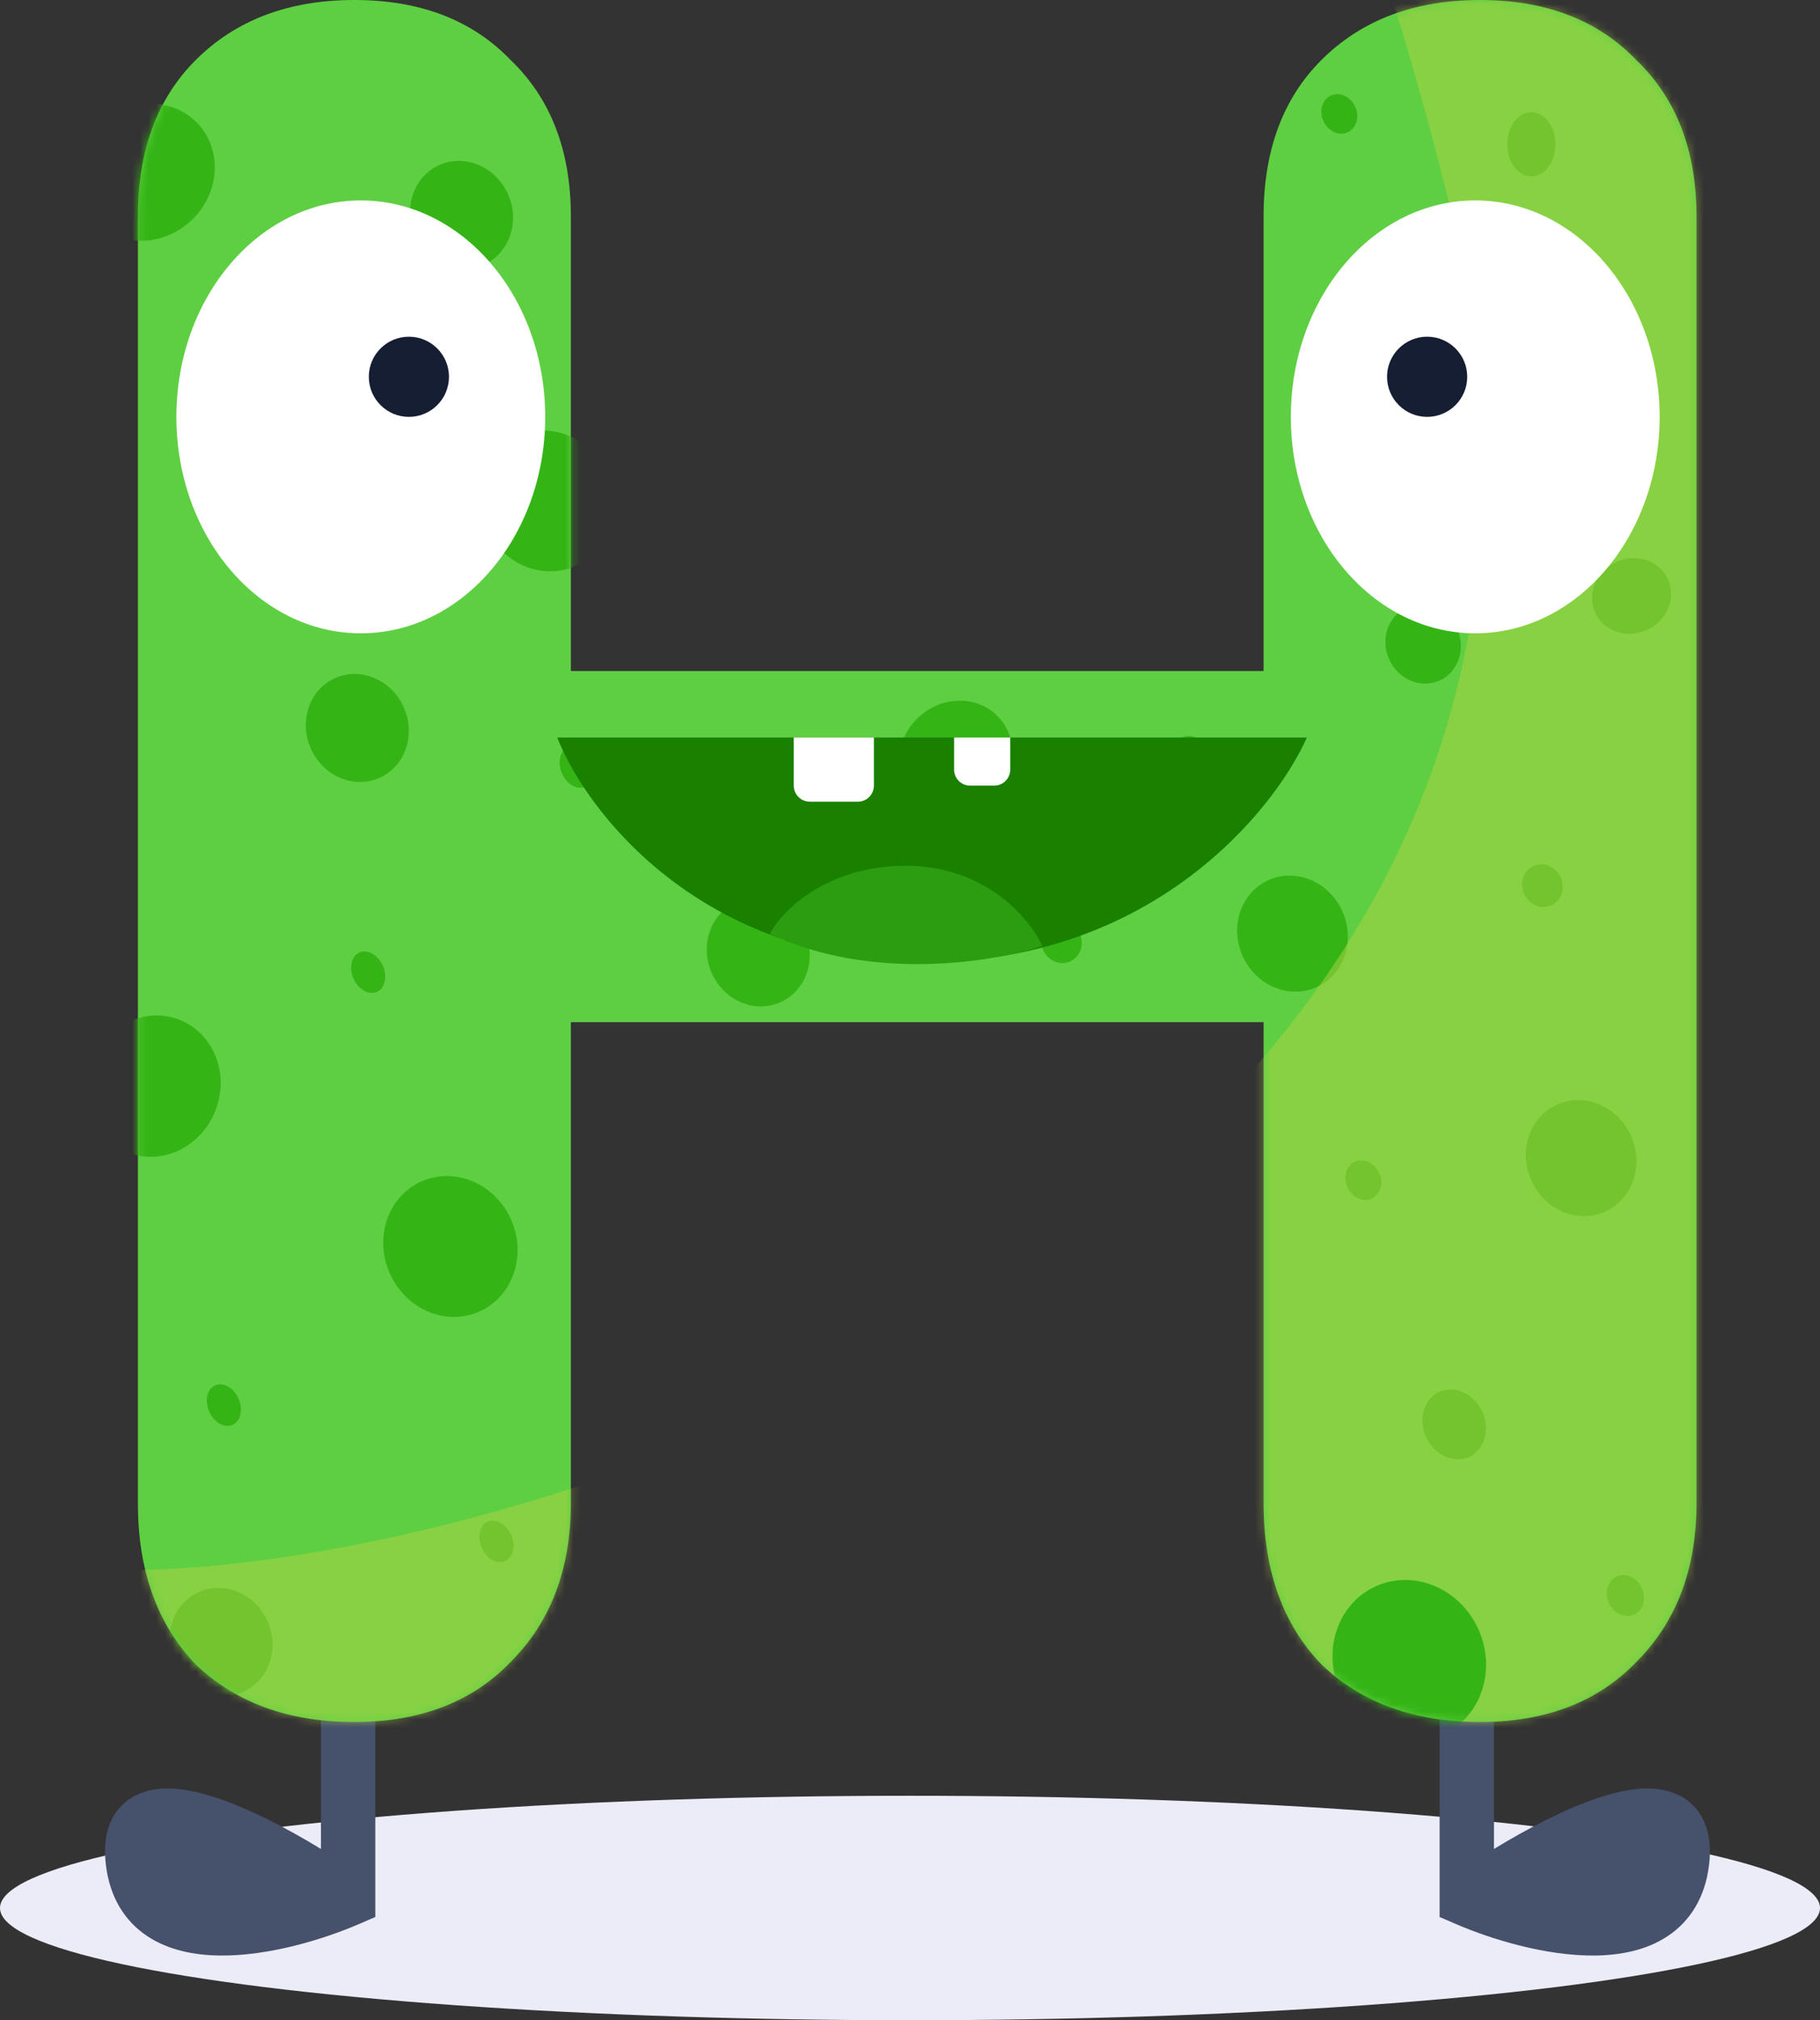 <svg width="227" height="252" viewBox="0 0 227 252" fill="none" xmlns="http://www.w3.org/2000/svg">
<rect x="0" y="0" width="227" height="252" fill="#333333" stroke="none"/>
<ellipse cx="113.5" cy="238" rx="113.5" ry="14" fill="#ECECF9"/>
<path d="M182.947 236.893C192.523 230.206 211.299 219.914 209.794 232.245C208.289 244.575 191.269 240.481 182.947 236.893Z" fill="#46516B"/>
<path fill-rule="evenodd" clip-rule="evenodd" d="M186.337 230.636L186.337 183.28L179.556 183.28L179.557 239.123L181.604 240.006C185.98 241.893 192.816 244.006 198.969 243.928C202.057 243.889 205.324 243.296 208.017 241.497C210.852 239.603 212.675 236.623 213.159 232.655C213.389 230.769 213.289 228.909 212.57 227.269C211.802 225.517 210.456 224.313 208.816 223.672C207.286 223.073 205.643 223.012 204.151 223.16C202.633 223.311 201.041 223.701 199.471 224.216C195.267 225.592 190.493 228.101 186.337 230.636ZM190.632 235.963C194.285 233.782 198.246 231.751 201.581 230.659C202.862 230.24 203.949 229.994 204.82 229.907C205.718 229.818 206.177 229.92 206.345 229.986C206.351 229.988 206.356 229.99 206.36 229.991C206.418 230.123 206.574 230.639 206.428 231.834C206.16 234.031 205.291 235.164 204.251 235.858C203.07 236.648 201.28 237.118 198.884 237.148C196.279 237.181 193.374 236.69 190.632 235.963Z" fill="#46516B"/>
<path d="M43.422 236.893C33.846 230.206 15.07 219.914 16.575 232.245C18.08 244.575 35.1 240.481 43.422 236.893Z" fill="#46516B"/>
<path fill-rule="evenodd" clip-rule="evenodd" d="M40.032 230.636L40.032 183.28L46.812 183.28L46.812 239.123L44.764 240.006C40.389 241.893 33.553 244.006 27.399 243.928C24.312 243.889 21.044 243.296 18.351 241.497C15.516 239.603 13.694 236.623 13.21 232.655C12.979 230.769 13.08 228.909 13.798 227.269C14.566 225.517 15.913 224.313 17.552 223.672C19.082 223.073 20.726 223.012 22.218 223.16C23.736 223.311 25.327 223.701 26.898 224.216C31.102 225.592 35.875 228.101 40.032 230.636ZM35.736 235.963C32.084 233.782 28.122 231.751 24.788 230.659C23.507 230.24 22.42 229.994 21.548 229.907C20.65 229.818 20.192 229.92 20.024 229.986C20.017 229.988 20.012 229.99 20.008 229.991C19.951 230.123 19.794 230.639 19.94 231.834C20.208 234.031 21.078 235.164 22.117 235.858C23.299 236.648 25.089 237.118 27.485 237.148C30.09 237.181 32.994 236.69 35.736 235.963Z" fill="#46516B"/>
<path d="M184.6 0C192.8 0 199.3 2.5 204.1 7.5C209.1 12.3 211.6 18.8 211.6 27V187.5C211.6 195.7 209.1 202.3 204.1 207.3C199.3 212.3 192.8 214.8 184.6 214.8C176.4 214.8 169.8 212.4 164.8 207.6C160 202.6 157.6 195.9 157.6 187.5V127.5H71.2V187.5C71.2 195.7 68.7 202.3 63.7 207.3C58.9 212.3 52.4 214.8 44.2 214.8C36 214.8 29.4 212.4 24.4 207.6C19.6 202.6 17.2 195.9 17.2 187.5V27C17.2 18.8 19.6 12.3 24.4 7.5C29.4 2.5 36 0 44.2 0C52.4 0 58.9 2.5 63.7 7.5C68.7 12.3 71.2 18.8 71.2 27V83.7H157.6V27C157.6 18.8 160 12.3 164.8 7.5C169.8 2.5 176.4 0 184.6 0Z" fill="#5ECF42"/>
<mask id="mask0" mask-type="alpha" maskUnits="userSpaceOnUse" x="17" y="0" width="195" height="215">
<path d="M184.6 0C192.8 0 199.3 2.5 204.1 7.5C209.1 12.3 211.6 18.8 211.6 27V187.5C211.6 195.7 209.1 202.3 204.1 207.3C199.3 212.3 192.8 214.8 184.6 214.8C176.4 214.8 169.8 212.4 164.8 207.6C160 202.6 157.6 195.9 157.6 187.5V127.5H71.2V187.5C71.2 195.7 68.7 202.3 63.7 207.3C58.9 212.3 52.4 214.8 44.2 214.8C36 214.8 29.4 212.4 24.4 207.6C19.6 202.6 17.2 195.9 17.2 187.5V27C17.2 18.8 19.6 12.3 24.4 7.5C29.4 2.5 36 0 44.2 0C52.4 0 58.9 2.5 63.7 7.5C68.7 12.3 71.2 18.8 71.2 27V83.7H157.6V27C157.6 18.8 160 12.3 164.8 7.5C169.8 2.5 176.4 0 184.6 0Z" fill="#5ECF42"/>
</mask>
<g mask="url(#mask0)">
<ellipse cx="191" cy="18" rx="3" ry="4" fill="#35B416"/>
<ellipse cx="169.833" cy="50.21" rx="6.12" ry="8.607" transform="rotate(64.708 169.833 50.21)" fill="#35B416"/>
<ellipse cx="197.115" cy="49.21" rx="2.525" ry="2.172" transform="rotate(64.708 197.115 49.21)" fill="#35B416"/>
<ellipse cx="167.043" cy="14.21" rx="2.525" ry="2.172" transform="rotate(64.708 167.043 14.21)" fill="#35B416"/>
<ellipse cx="170.043" cy="147.21" rx="2.525" ry="2.172" transform="rotate(64.708 170.043 147.21)" fill="#35B416"/>
<ellipse cx="181.377" cy="177.674" rx="4.462" ry="3.838" transform="rotate(64.708 181.377 177.674)" fill="#35B416"/>
<ellipse cx="202.73" cy="199.02" rx="2.616" ry="2.251" transform="rotate(64.708 202.73 199.02)" fill="#35B416"/>
<ellipse cx="203.5" cy="74.337" rx="4.65" ry="4.992" transform="rotate(64.708 203.5 74.337)" fill="#35B416"/>
<ellipse cx="177.5" cy="80.338" rx="4.65" ry="4.992" transform="rotate(155.944 177.5 80.338)" fill="#35B416"/>
<ellipse cx="192.383" cy="110.476" rx="2.505" ry="2.688" transform="rotate(155.944 192.383 110.476)" fill="#35B416"/>
<ellipse cx="148.383" cy="94.476" rx="2.505" ry="2.688" transform="rotate(155.944 148.383 94.476)" fill="#35B416"/>
<ellipse cx="132.383" cy="117.476" rx="2.505" ry="2.688" transform="rotate(155.944 132.383 117.476)" fill="#35B416"/>
<ellipse cx="71.921" cy="95.682" rx="1.998" ry="2.688" transform="rotate(155.944 71.921 95.682)" fill="#35B416"/>
<ellipse cx="28.921" cy="55.27" rx="1.998" ry="2.688" transform="rotate(155.944 28.921 55.27)" fill="#35B416"/>
<ellipse cx="45.92" cy="121.27" rx="1.998" ry="2.688" transform="rotate(155.944 45.92 121.27)" fill="#35B416"/>
<ellipse cx="27.921" cy="175.27" rx="1.998" ry="2.688" transform="rotate(155.944 27.921 175.27)" fill="#35B416"/>
<ellipse cx="61.92" cy="192.27" rx="1.998" ry="2.688" transform="rotate(155.944 61.92 192.27)" fill="#35B416"/>
<ellipse cx="94.568" cy="118.804" rx="6.344" ry="6.809" transform="rotate(155.944 94.568 118.804)" fill="#35B416"/>
<ellipse cx="44.568" cy="90.804" rx="6.344" ry="6.809" transform="rotate(155.944 44.568 90.804)" fill="#35B416"/>
<ellipse cx="57.568" cy="26.804" rx="6.344" ry="6.809" transform="rotate(155.944 57.568 26.804)" fill="#35B416"/>
<ellipse cx="27.568" cy="204.804" rx="6.344" ry="6.809" transform="rotate(155.944 27.568 204.804)" fill="#35B416"/>
<ellipse cx="161.206" cy="116.459" rx="6.816" ry="7.316" transform="rotate(155.944 161.206 116.459)" fill="#35B416"/>
<ellipse cx="56.177" cy="155.483" rx="8.275" ry="8.882" transform="rotate(155.944 56.177 155.483)" fill="#35B416"/>
<ellipse cx="18.177" cy="21.483" rx="8.275" ry="8.882" transform="rotate(-132.383 18.177 21.483)" fill="#35B416"/>
<ellipse cx="68.177" cy="62.483" rx="8.275" ry="8.882" transform="rotate(155.944 68.177 62.483)" fill="#35B416"/>
<ellipse cx="19.177" cy="135.483" rx="8.275" ry="8.882" transform="rotate(-160.348 19.177 135.483)" fill="#35B416"/>
<ellipse cx="119.207" cy="94.459" rx="6.816" ry="7.316" transform="rotate(-133.507 119.207 94.459)" fill="#35B416"/>
<path d="M163 92H69.5C73.167 101.333 87.5 120 115.5 120C143.5 120 158.833 101.333 163 92Z" fill="#198000"/>
<path d="M113 108C103 108 97.5 113.667 96 116.5C108.8 122.5 124 120 130 118C128.5 114.667 123 108 113 108Z" fill="#2C9D10"/>
<ellipse cx="197.206" cy="144.459" rx="6.816" ry="7.316" transform="rotate(155.944 197.206 144.459)" fill="#35B416"/>
<g style="mix-blend-mode:multiply">
<path d="M70.664 -83L70.869 -82.991C76.586 -82.737 82.085 -82.492 87.378 -82.106L217.637 -75.138L313 -9.993V129.283L242.319 227C211.746 223.067 86.127 243.987 48 239C-30.001 228.797 -15.759 193.137 8.959 195.551C54.957 200.043 213.149 155.116 180.613 24.826C157.57 -67.451 128.723 -79.091 87.378 -82.106L70.664 -83Z" fill="#AFD445" fill-opacity="0.51"/>
</g>
<ellipse cx="175.773" cy="207.123" rx="9.457" ry="10.151" transform="rotate(155.944 175.773 207.123)" fill="#35B416"/>
</g>
<ellipse rx="23" ry="27" transform="matrix(-1 0 0 1 184 52)" fill="white"/>
<circle r="5" transform="matrix(-1 0 0 1 178 47)" fill="#161E33"/>
<ellipse cx="45" cy="52" rx="23" ry="27" fill="white"/>
<circle cx="51" cy="47" r="5" fill="#161E33"/>
<path d="M99 92H109V98C109 99.105 108.105 100 107 100H101C99.895 100 99 99.105 99 98V92Z" fill="white"/>
<path d="M119 92H126V96C126 97.105 125.105 98 124 98H121C119.895 98 119 97.105 119 96V92Z" fill="white"/>
</svg>
